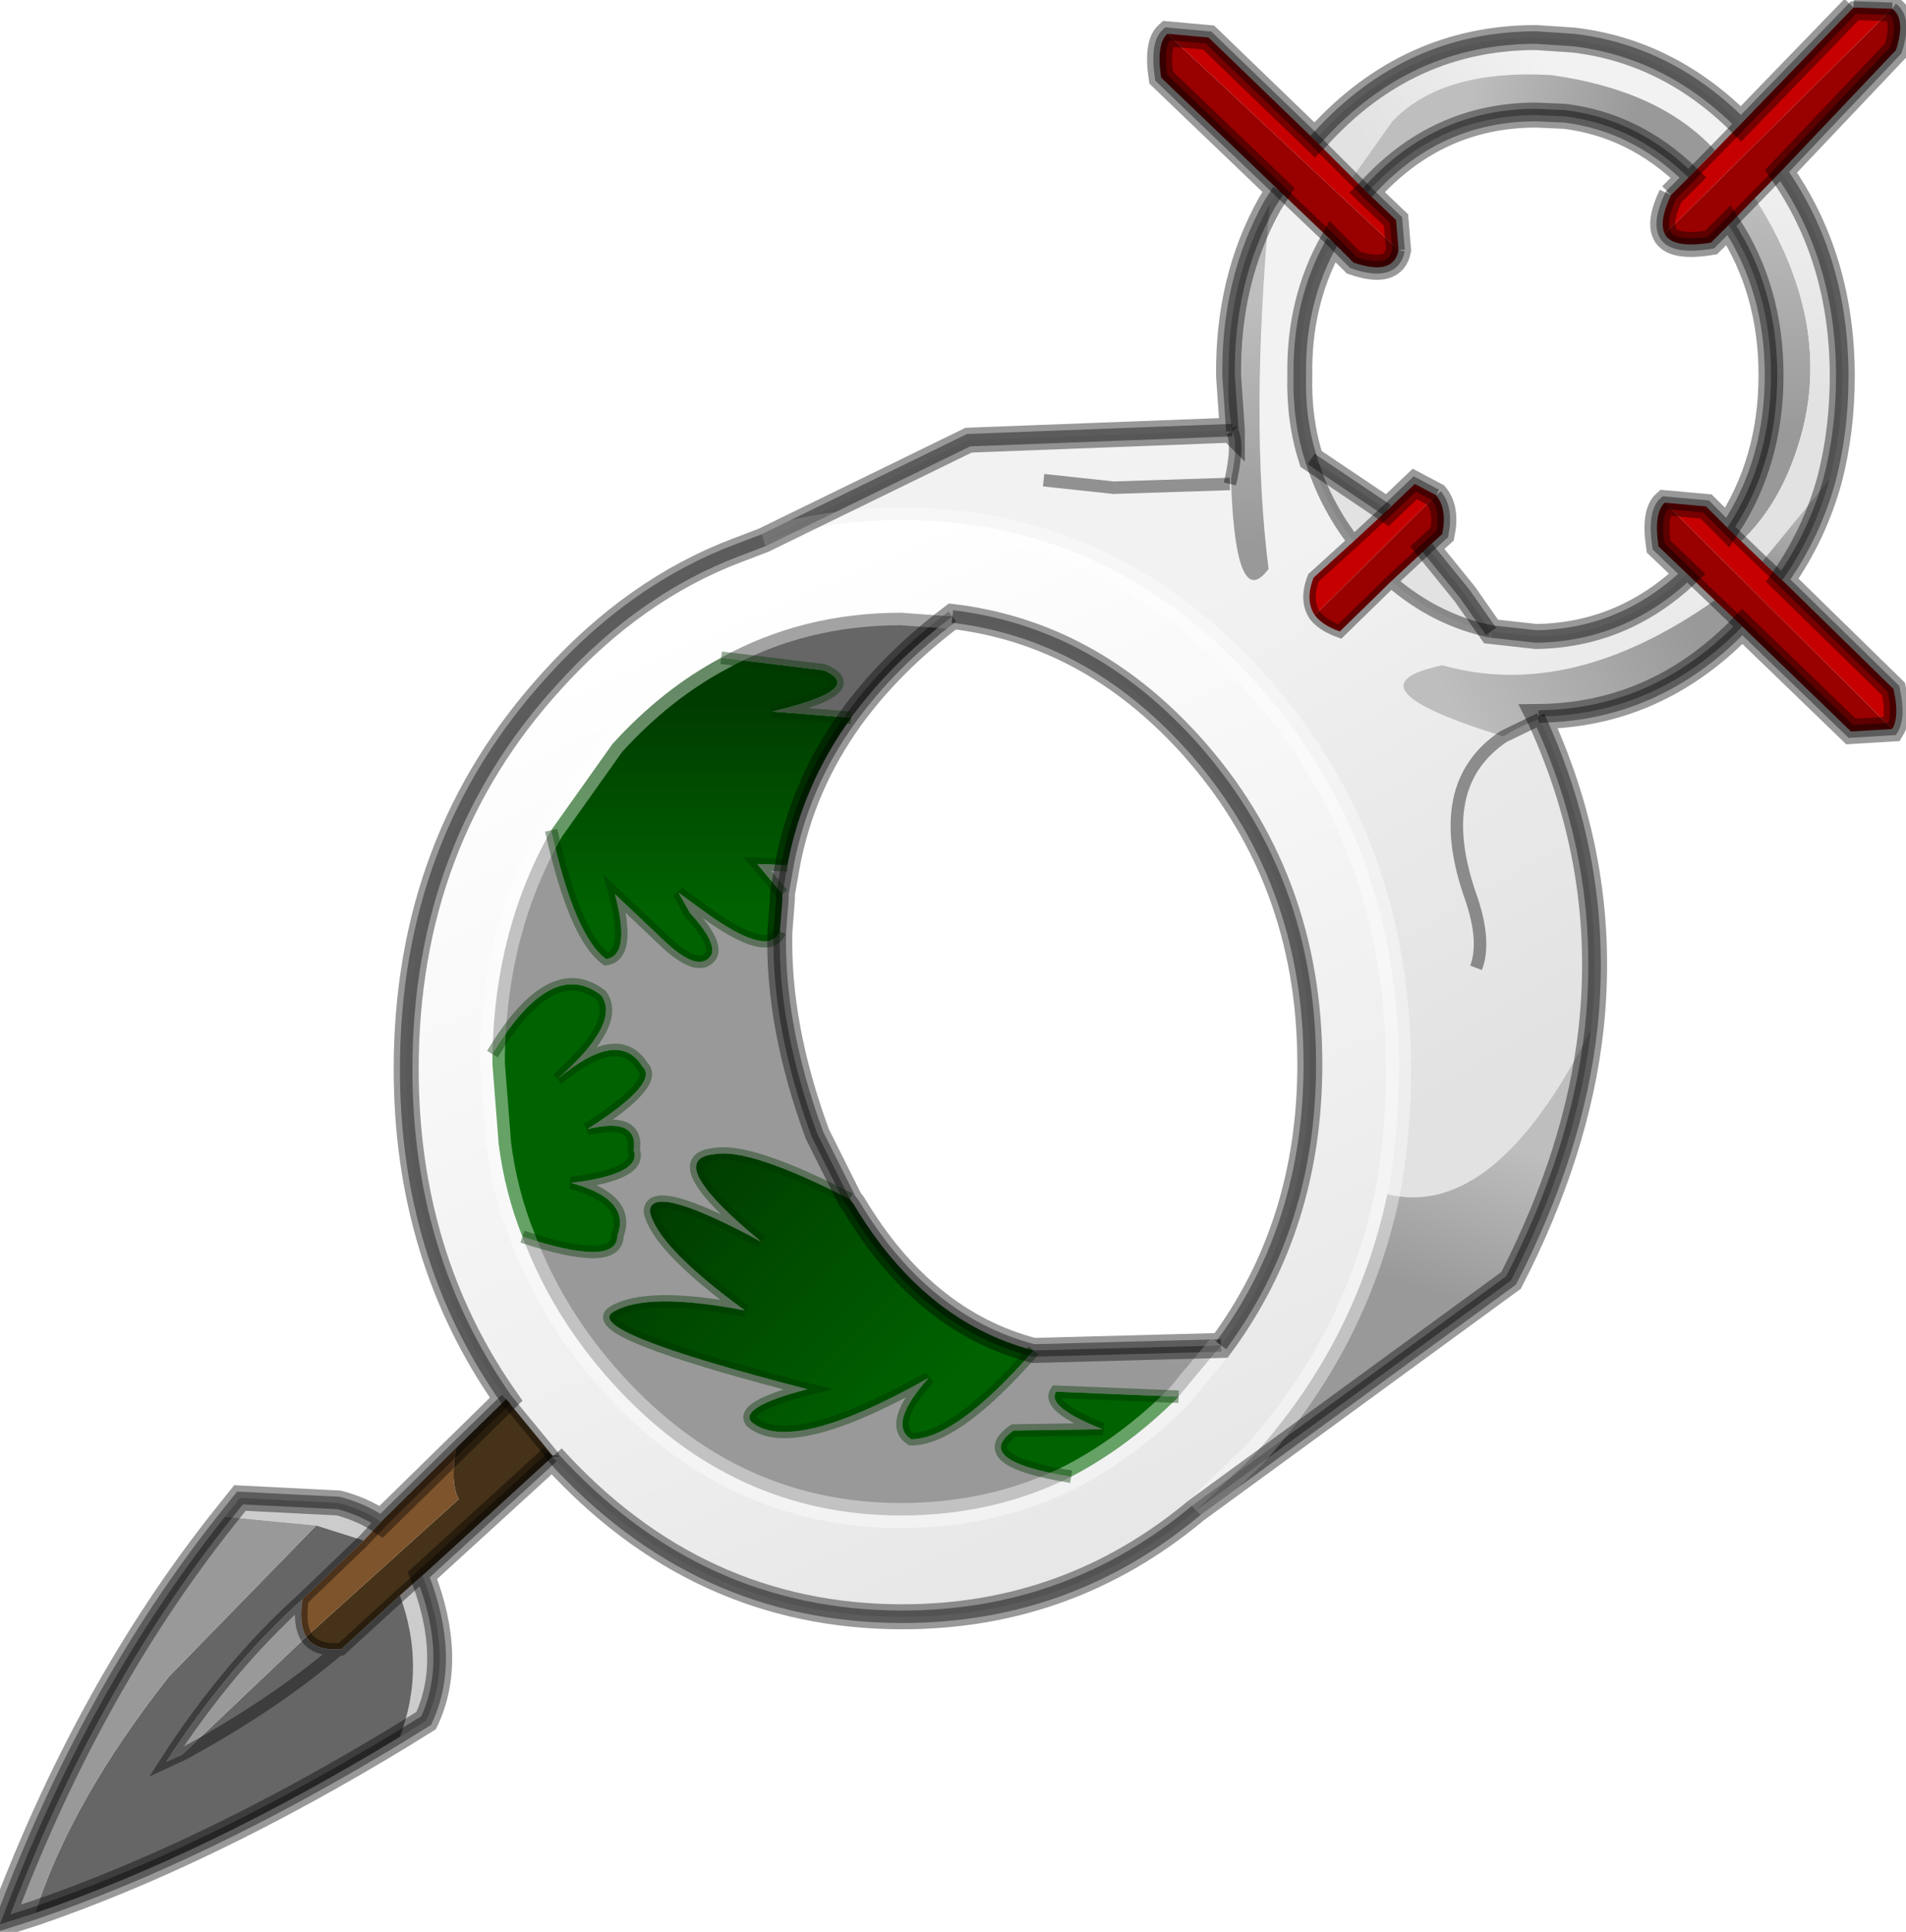 <?xml version="1.0" encoding="UTF-8"?>
<svg width="76px" height="77px" version="1.1" viewBox="236.95 161.7 76.25 76.65" xmlns="http://www.w3.org/2000/svg" xmlns:xlink="http://www.w3.org/1999/xlink">
<defs>
<linearGradient id="o" x1="-819.2" x2="819.2" gradientTransform="matrix(.004 -.003 .003 .005 14.55 -27.05)" gradientUnits="userSpaceOnUse">
<stop stop-color="#e2e2e2" offset="0"/>
<stop stop-color="#f2f2f2" offset=".988"/>
</linearGradient>
<linearGradient id="h" x1="-819.2" x2="819.2" gradientTransform="matrix(-.004 -.001 .001 -.004 16.65 -26.95)" gradientUnits="userSpaceOnUse">
<stop stop-color="#999" offset="0"/>
<stop stop-color="#bebebe" offset=".988"/>
</linearGradient>
<linearGradient id="g" x1="-819.2" x2="819.2" gradientTransform="matrix(0 -.006 .002 0 25.8 -20.55)" gradientUnits="userSpaceOnUse">
<stop stop-color="#999" offset="0"/>
<stop stop-color="#bebebe" offset=".988"/>
</linearGradient>
<linearGradient id="f" x1="-819.2" x2="819.2" gradientTransform="matrix(0 -.007 .002 0 26.7 -22.4)" gradientUnits="userSpaceOnUse">
<stop stop-color="#e2e2e2" offset="0"/>
<stop stop-color="#f2f2f2" offset=".988"/>
</linearGradient>
<linearGradient id="e" x1="-819.2" x2="819.2" gradientTransform="matrix(-.007 -.012 .017 -.01 10.15 -.65)" gradientUnits="userSpaceOnUse">
<stop stop-color="#e2e2e2" offset="0"/>
<stop stop-color="#f2f2f2" offset=".988"/>
</linearGradient>
<linearGradient id="d" x1="-819.2" x2="819.2" gradientTransform="matrix(0 -.006 .001 0 5 -16.3)" gradientUnits="userSpaceOnUse">
<stop stop-color="#999" offset="0"/>
<stop stop-color="#bebebe" offset=".988"/>
</linearGradient>
<linearGradient id="c" x1="-819.2" x2="819.2" gradientTransform="matrix(.01 .023 -.023 .01 -8.55 10.35)" gradientUnits="userSpaceOnUse">
<stop stop-color="#fff" offset="0"/>
<stop stop-color="#e7e7e7" offset=".988"/>
</linearGradient>
<linearGradient id="b" x1="-819.2" x2="819.2" gradientTransform="matrix(-.006 .002 -.001 -.002 18.05 -6.15)" gradientUnits="userSpaceOnUse">
<stop stop-color="#999" offset="0"/>
<stop stop-color="#bebebe" offset=".988"/>
</linearGradient>
<linearGradient id="a" x1="-819.2" x2="819.2" gradientTransform="matrix(0 -.004 .011 0 -16.05 -1.7)" gradientUnits="userSpaceOnUse">
<stop stop-color="#999" offset="0"/>
<stop stop-color="#666" offset=".988"/>
</linearGradient>
<linearGradient id="n" x1="-819.2" x2="819.2" gradientTransform="matrix(.001 -.004 .006 .002 11.65 14.85)" gradientUnits="userSpaceOnUse">
<stop stop-color="#999" offset="0"/>
<stop stop-color="#bebebe" offset=".988"/>
</linearGradient>
<g id="t">
<path d="m23.65-27.1q-2.2-2.4-6.55-3-4.35-0.25-6.35 1.85l-1.6 2.25-1.5-1.5 0.15-0.15q3.6-3.95 8.7-3.95l1.5 0.1q3.8 0.45 6.7 3.35l-1.05 1.05" fill="url(#o)"/>
<path d="m23.65-27.1-1.05 1.1q-2.15-2.1-4.95-2.45l-1.15-0.05q-3.95 0-6.7 3.05l-0.05 0.05-0.6-0.6 1.6-2.25q2-2.1 6.35-1.85 4.35 0.6 6.55 3" fill="url(#h)"/>
<path d="m24.7-11.45-0.55-0.55q1.75-2.65 1.75-6.1 0-3.4-1.7-6l1.05-1.1q3.2 5 1.8 9.7-0.75 2.55-2.35 4.05" fill="url(#g)"/>
<path d="m25.25-25.2 1.05-1.05q2.45 3.5 2.45 8.2 0 2.15-0.5 4.1l-2.7 3.3-0.85-0.8q1.6-1.5 2.35-4.05 1.4-4.7-1.8-9.7" fill="url(#f)"/>
<path d="m5.85-24.95 0.35-0.55 2.15 2.05q-1.35 2.4-1.3 5.35-0.05 1.8 0.45 3.35 0.55 1.8 1.7 3.3l-1.6 1.45q-0.35 0.9 0.05 1.5l1 0.65 2.05-2q1.8 1.55 4 2l1.8 0.2q3.45-0.05 6.05-2.5l1.1 1.05q-5.75 4.05-10.9 2.6-4.05 0.85 2.45 2.85 0.6-0.4 1.45-0.7 2.75 6 2.05 12.4-3.85 7.65-8.15 6.6 0.45-2.4 0.45-5 0-9.15-5.8-15.55-5.85-6.4-14.05-6.4-2.9 0-5.55 0.8l8.2-4 10.5-0.4 0.05 0.05q0.25 0.5-0.05 1.9l-0.05 0.2h0.05q0.2 5.15 1.5 3.4-0.75-5.9 0.05-14.6" fill="url(#e)"/>
<path d="m4.35-15.85v-0.05q-0.2-1.05-0.15-2.15-0.05-3.85 1.65-6.9-0.8 8.7-0.05 14.6-1.3 1.75-1.5-3.4v-0.2q0.3-1.4 0.05-1.9" fill="url(#d)"/>
<path d="m7.5-14.75 3.05 2.05-1.35 1.25q-1.15-1.5-1.7-3.3m3.2 4.9 1.45-1.35 1.5 1.85 1.05 1.5q-2.2-0.45-4-2" fill="#e2e2e2"/>
<path d="m2.9 27.3q-5.1 4.25-11.75 4.25-8.2 0-14-6.4v-0.05l-1.85-2.25q-4-5.7-4-13.2 0-9.15 5.85-15.55 3.3-3.65 7.4-5.2l1.05-0.4q2.65-0.8 5.55-0.8 8.2 0 14.05 6.4 5.8 6.4 5.8 15.55 0 2.6-0.45 5-1.25 5.9-5.35 10.45l-2.3 2.2m1-6.6q3.55-4.8 3.55-11.25 0-7.5-4.8-12.8-4.05-4.45-9.5-5.1l-2.05-0.15q-3.95 0-7.2 1.8-2.35 1.25-4.35 3.45l-2.45 3.45q-2.25 3.95-2.35 8.95v0.4l0.25 3.2q0.25 1.95 0.95 3.7 1.2 3.2 3.6 5.85 4.8 5.3 11.55 5.3 3.7 0 6.8-1.55 2.3-1.2 4.3-3.2l0.45-0.55 1.25-1.5" fill="url(#c)"/>
<path d="m23.65-9.1 1.1 1.05q-3.45 3.55-8.15 3.6l0.05 0.1q-0.85 0.3-1.45 0.7-6.5-2-2.45-2.85 5.15 1.45 10.9-2.6" fill="url(#b)"/>
<path d="m3.9 20.7-1.25 1.5-0.45 0.55-4.9-0.2q-0.4 0.6 1.85 1.5l-3.5 0.05h-0.05q-1.7 1.2 2.3 1.85-3.1 1.55-6.8 1.55-6.75 0-11.55-5.3-2.4-2.65-3.6-5.85 3.8 1.25 3.8-0.05 0.55-1.45-1.85-2.1 2.85-0.35 2.5-1.3 0.2-1.35-1.85-0.85 2.9-1.85 2.2-2.5-0.95-1.55-3.4 0.5 2.55-2.25 1.75-3.35-2-1.55-4.35 2.35 0.1-5 2.35-8.95 0.95 4.25 2.2 5.15 1-0.15 0.35-2.6l1.9 1.8q1.45 1.4 1.95 0.65 0.25-0.5-0.85-1.7l-0.45-0.8 1.1 0.8q2.5 1.8 2.95 0.75-0.1 3.75 1.5 8.1l1.3 2.6q-4-2.05-5.4-1.8-2.15 0.2 1.85 3.5-4.45-2.4-4.45-1.2 0.3 1.4 3.8 3.95-3.9-0.75-5.25 0.05-1.35 0.75 7.75 3.1-2.7 0.7-2.25 1.3 1.6 1.35 7.1-1.75-1.65 1.85-0.7 2.45 1.8 0 4.9-3.55l7.5-0.2m-20-27.5q3.25-1.8 7.2-1.8l2.05 0.15q-2.45 1.85-4.05 4.05l-3.15-0.25q3.8-0.9 2.05-1.65l-4.1-0.5" fill="url(#a)"/>
<path d="m18.7 8.05q-0.55 4.9-3.2 10.05l-12.6 9.2 2.3-2.2q4.1-4.55 5.35-10.45 4.3 1.05 8.15-6.6" fill="url(#n)"/>
</g>
<g id="s">
<use xlink:href="#t"/>
</g>
<linearGradient id="m" x1="-819.2" x2="819.2" gradientTransform="matrix(0 -.005 .007 0 -10 -6.35)" gradientUnits="userSpaceOnUse">
<stop stop-color="#006200" offset="0"/>
<stop stop-color="#003c00" offset=".988"/>
</linearGradient>
<linearGradient id="l" x1="-819.2" x2="819.2" gradientTransform="matrix(0 -.004 .011 0 -9.15 -7.15)" gradientUnits="userSpaceOnUse">
<stop stop-color="#999" offset="0"/>
<stop stop-color="#666" offset=".988"/>
</linearGradient>
<linearGradient id="k" x1="-819.2" x2="819.2" gradientTransform="matrix(0 -.002 .002 0 33.8 -17.35)" gradientUnits="userSpaceOnUse">
<stop stop-color="#999" offset="0"/>
<stop stop-color="#bebebe" offset=".988"/>
</linearGradient>
<linearGradient id="j" x1="-819.2" x2="819.2" gradientTransform="matrix(0 -.004 .011 0 -9.15 -7.15)" gradientUnits="userSpaceOnUse">
<stop stop-color="#006200" offset="0"/>
<stop stop-color="#003c00" offset=".988"/>
</linearGradient>
<linearGradient id="i" x1="-819.2" x2="819.2" gradientTransform="matrix(-.006 -.006 .005 -.005 -6.7 13.35)" gradientUnits="userSpaceOnUse">
<stop stop-color="#006200" offset="0"/>
<stop stop-color="#003c00" offset=".988"/>
</linearGradient>
<g id="r">
<path d="m-16-5.35 2.45-3.45q2-2.2 4.35-3.45l4.1 0.5q1.75 0.75-2.05 1.65l3.15 0.25q-1.95 2.7-2.55 5.9l-1.2-0.05 1 1.2v0.2l-0.1 1.3q-0.45 1.05-2.95-0.75l-1.1-0.8 0.45 0.8q1.1 1.2 0.85 1.7-0.5 0.75-1.95-0.65l-1.9-1.8q0.65 2.45-0.35 2.6-1.25-0.9-2.2-5.15" fill="url(#m)"/>
<path d="m-6.55-3.95-0.2 1.15-1-1.2 1.2 0.05" fill="url(#l)"/>
<path d="m28.55-29.2q-0.25-0.5 0.25-1.55l0.7-0.7 2.1-2.15 4.5-4.65 1.55 0.05-9.1 9m4.7 13.85 4.45 4.35q0.25 1.1-0.05 1.6l-9.1-9.05 1.65 0.15 0.85 0.85 1.4 1.35 0.8 0.75m-24.6-21.85 1.65 0.15 4.25 4.1 2.1 2.1 1.15 1.1 0.1 1.2-9.25-8.65m5.9 23.25q-0.4-0.6-0.05-1.5l1.6-1.45 1.35-1.25 1.1-1.05 0.85 0.45-4.85 4.8" fill="#c60000"/>
<path d="m28.55-29.2 9.1-9q0.55 0.4 0.15 1.65l-4.6 4.85-2.1 2.15-0.7 0.7q-1.55 0.25-1.85-0.35m9.1 19.8-1.65 0.1-4.35-4.2-2.2-2.1-1.15-1.1q-0.2-1.35 0.25-1.75l9.1 9.05m-24.55-21.55-4.7-4.5q-0.2-1.35 0.25-1.75l9.25 8.65q-0.2 1.05-1.8 0.5l-0.85-0.85-2.15-2.05m1.45 17 4.85-4.8q0.45 0.55 0.25 1.55l-0.6 0.55-1.45 1.35-2.05 2q-0.7-0.25-1-0.65" fill="#900"/>
<path d="m11.2-19.4v0.2h-0.05l0.05-0.2" fill="#e2e2e2"/>
<path d="m35.15-19.4q-0.6 2.2-1.9 4.05l-0.8-0.75 2.7-3.3" fill="url(#k)"/>
<path d="m9.1 17.3q-2 2-4.3 3.2-4-0.65-2.3-1.85h0.05l3.5-0.05q-2.25-0.9-1.85-1.5l4.9 0.2m-26.25-6.4q-0.7-1.75-0.95-3.7l-0.25-3.2v-0.4q2.35-3.9 4.35-2.35 0.8 1.1-1.75 3.35 2.45-2.05 3.4-0.5 0.7 0.65-2.2 2.5 2.05-0.5 1.85 0.85 0.35 0.95-2.5 1.3 2.4 0.65 1.85 2.1 0 1.3-3.8 0.05" fill="url(#j)"/>
<path d="m-4.05 9.4 0.15 0.2q2.8 4.7 7.2 5.85-3.1 3.55-4.9 3.55-0.95-0.6 0.7-2.45-5.5 3.1-7.1 1.75-0.45-0.6 2.25-1.3-9.1-2.35-7.75-3.1 1.35-0.8 5.25-0.05-3.5-2.55-3.8-3.95 0-1.2 4.45 1.2-4-3.3-1.85-3.5 1.4-0.25 5.4 1.8" fill="url(#i)"/>
<path d="m-15.95 19.7-5.2 4.75-0.9 0.8-2.35 2.15h-0.1q-0.95 0.05-1.3-0.5l6.1-5.5q-0.35-0.65-0.1-2.05l2-1.95 1.85 2.25v0.05" fill="#453218"/>
<path d="m-22.8 22.3 3-2.95q-0.25 1.4 0.1 2.05l-6.1 5.5q-0.3-0.5-0.15-1.5l2.45-2.35 0.7-0.75" fill="#7e542c"/>
<path d="m-21.15 24.45q1.3 3.35 0.15 5.8l-1.05 0.65q1.05-2.8 0-5.65l0.9-0.8m-7.9-2.35 0.6-0.75 3.95 0.2q0.95 0.25 1.7 0.75l-0.7 0.75-1.9-0.6-3.65-0.35" fill="#ccc"/>
<path d="m-22.05 30.9q-7.75 4.7-14.6 7.05 1.45-4.5 5.35-9.45l5.9-6.05 1.9 0.6-2.45 2.35q-3 2.7-5.45 6.5l0.65-0.3 4.95-4.7q0.35 0.55 1.3 0.5h0.1l2.35-2.15q1.05 2.85 0 5.65m-2.45-3.5q-2.65 2.25-6.25 4.2 3.6-1.95 6.25-4.2" fill="#666"/>
<path d="m-36.65 37.95-1.4 0.45q3.5-9.4 9-16.3l3.65 0.35-5.9 6.05q-3.9 4.95-5.35 9.45m10.7-12.55q-0.15 1 0.15 1.5l-4.95 4.7-0.65 0.3q2.45-3.8 5.45-6.5" fill="#999"/>
<path d="m23.5-9.9 0.05 0.1q2.75 6 2.05 12.4-0.55 4.9-3.2 10.05l-12.6 9.2m-25.75-2.15-5.2 4.75q1.3 3.35 0.15 5.8l-1.05 0.65q-7.75 4.7-14.6 7.05l-1.4 0.45q3.5-9.4 9-16.3l0.6-0.75 3.95 0.2q0.95 0.25 1.7 0.75l3-2.95 2-1.95m9.25-33.95 1.05-0.4 8.2-4 10.5-0.4h0.05m1.85-9.6-4.7-4.5q-0.2-1.35 0.25-1.75l1.65 0.15 4.25 4.1m3.35 4.4-0.1-1.2-1.15-1.1-2.1-2.1m-1.45 2 2.15 2.05 0.85 0.85q1.6 0.55 1.8-0.5m1.15 11.9 1.5 1.85 1.05 1.5m-10.4-8.05 0.05 0.05m-0.1 2.1-4.65 0.15-2.8-0.3m13.75 1.2-3.05-2.05m-14.35 6.3q-2.45 1.85-4.05 4.05-1.95 2.7-2.55 5.9l-0.2 1.15v0.2l-0.1 1.3q-0.1 3.75 1.5 8.1l1.3 2.6 0.15 0.2q2.8 4.7 7.2 5.85l7.5-0.2m12.75-25.05-1.45 0.7q-2.9 1.95-1.3 6.45 0.6 1.75 0.2 2.8m-36.95 19.5v0.05m-9.85 7.2q0.35 0.55 1.3 0.5h0.1l2.35-2.15 0.9-0.8m-2.35-1.4 0.7-0.75m-0.7 0.75-2.45 2.35q-0.15 1 0.15 1.5m-0.15-1.5q-3 2.7-5.45 6.5l0.65-0.3q3.6-1.95 6.25-4.2" fill="none" stroke="#000" stroke-opacity=".4" stroke-width=".5"/>
<path d="m10.8 15.25-1.25 1.5-0.45 0.55q-2 2-4.3 3.2-3.1 1.55-6.8 1.55-6.75 0-11.55-5.3-2.4-2.65-3.6-5.85-0.7-1.75-0.95-3.7l-0.25-3.2v-0.4q0.1-5 2.35-8.95l2.45-3.45q2-2.2 4.35-3.45 3.25-1.8 7.2-1.8l2.05 0.15m-7.55-3.05q2.65-0.8 5.55-0.8 8.2 0 14.05 6.4 5.8 6.4 5.8 15.55 0 2.6-0.45 5-1.25 5.9-5.35 10.45l-2.3 2.2" fill="none" stroke="#fff" stroke-opacity=".4"/>
<path d="m4.8 20.5q-4-0.65-2.3-1.85h0.05l3.5-0.05q-2.25-0.9-1.85-1.5l4.9 0.2m-25.1-22.65q0.95 4.25 2.2 5.15 1-0.15 0.35-2.6l1.9 1.8q1.45 1.4 1.95 0.65 0.25-0.5-0.85-1.7l-0.45-0.8 1.1 0.8q2.5 1.8 2.95 0.75m2.85-8.55-3.15-0.25q3.8-0.9 2.05-1.65l-4.1-0.5m2.45 9.45-1-1.2 1.2 0.05m9.85 19.4q-3.1 3.55-4.9 3.55-0.95-0.6 0.7-2.45-5.5 3.1-7.1 1.75-0.45-0.6 2.25-1.3-9.1-2.35-7.75-3.1 1.35-0.8 5.25-0.05-3.5-2.55-3.8-3.95 0-1.2 4.45 1.2-4-3.3-1.85-3.5 1.4-0.25 5.4 1.8m-14.3-5.8q2.35-3.9 4.35-2.35 0.8 1.1-1.75 3.35 2.45-2.05 3.4-0.5 0.7 0.65-2.2 2.5 2.05-0.5 1.85 0.85 0.35 0.95-2.5 1.3 2.4 0.65 1.85 2.1 0 1.3-3.8 0.05" fill="none" stroke="#030" stroke-opacity=".4" stroke-width=".5"/>
<path d="m37.65-38.2-1.55-0.05-4.5 4.65-2.1 2.15-0.7 0.7q-0.5 1.05-0.25 1.55 0.3 0.6 1.85 0.35l0.7-0.7 2.1-2.15q2.45 3.5 2.45 8.2 0 2.15-0.5 4.1-0.6 2.2-1.9 4.05l4.45 4.35q0.25 1.1-0.05 1.6l-1.65 0.1-4.35-4.2q-3.45 3.55-8.15 3.6m14.15-28.3q0.55 0.4 0.15 1.65l-4.6 4.85m-23.4 53.55q-5.1 4.25-11.75 4.25-8.2 0-14-6.4v-0.05l-1.85-2.25q-4-5.7-4-13.2 0-9.15 5.85-15.55 3.3-3.65 7.4-5.2m19.8-4.8-0.15-2.15q-0.05-3.85 1.65-6.9l0.35-0.55m1.45-2 0.15-0.15q3.6-3.95 8.7-3.95l1.5 0.1q3.8 0.45 6.7 3.35m-14.95 2.75 0.05-0.05q2.75-3.05 6.7-3.05l1.15 0.05q2.8 0.35 4.95 2.45m-10.1 12.7-0.85-0.45-1.1 1.05-1.35 1.25-1.6 1.45q-0.35 0.9 0.05 1.5 0.3 0.4 1 0.65l2.05-2 1.45-1.35m0.35-2.1q0.45 0.55 0.25 1.55l-0.6 0.55m2.55 3.35 1.8 0.2q3.45-0.05 6.05-2.5l-1.15-1.1q-0.2-1.35 0.25-1.75l1.65 0.15 0.85 0.85q1.75-2.65 1.75-6.1 0-3.4-1.7-6m-19.85 8.25v-0.05m0 0.05q0.25 0.5-0.05 1.9l-0.05 0.2m4.95 2.3q-1.15-1.5-1.7-3.3-0.5-1.55-0.45-3.35-0.05-2.95 1.3-5.35m-15.2 15q5.45 0.65 9.5 5.1 4.8 5.3 4.8 12.8 0 6.45-3.55 11.25m20.25-32.7 1.4 1.35m0.8 0.75-0.8-0.75m-3 0.5 2.2 2.1m-10.05 0.2q-2.2-0.45-4-2" fill="none" stroke="#000" stroke-opacity=".4" stroke-width=".5"/>
<path d="m36.1-38.25-4.5 4.65q-2.9-2.9-6.7-3.35l-1.5-0.1q-5.1 0-8.7 3.95l-0.15 0.15-4.25-4.1-1.65-0.15q-0.45 0.4-0.25 1.75l4.7 4.5-0.35 0.55q-1.7 3.05-1.65 6.9l0.15 2.15v0.05l-0.05-0.05-10.5 0.4-8.2 4-1.05 0.4q-4.1 1.55-7.4 5.2-5.85 6.4-5.85 15.55 0 7.5 4 13.2l-5 4.9q-0.75-0.5-1.7-0.75l-3.95-0.2-0.6 0.75q-5.5 6.9-9 16.3l1.4-0.45q6.85-2.35 14.6-7.05l1.05-0.65q1.15-2.45-0.15-5.8l5.2-4.75v-0.05 0.05q5.8 6.4 14 6.4 6.65 0 11.75-4.25l12.6-9.2q2.65-5.15 3.2-10.05 0.7-6.4-2.05-12.4l-0.05-0.1q4.7-0.05 8.15-3.6l4.35 4.2 1.65-0.1q0.3-0.5 0.05-1.6l-4.45-4.35q1.3-1.85 1.9-4.05 0.5-1.95 0.5-4.1 0-4.7-2.45-8.2l4.6-4.85q0.4-1.25-0.15-1.65l-1.55-0.05m-7.3 7.5q-0.5 1.05-0.25 1.55 0.3 0.6 1.85 0.35l0.7-0.7q1.7 2.6 1.7 6 0 3.45-1.75 6.1l-0.85-0.85-1.65-0.15q-0.45 0.4-0.25 1.75l1.15 1.1q-2.6 2.45-6.05 2.5l-1.8-0.2-1.05-1.5-1.5-1.85 0.6-0.55q0.2-1-0.25-1.55l-0.85-0.45-1.1 1.05-3.05-2.05q-0.5-1.55-0.45-3.35-0.05-2.95 1.3-5.35l0.85 0.85q1.6 0.55 1.8-0.5l-0.1-1.2-1.15-1.1 0.05-0.05q2.75-3.05 6.7-3.05l1.15 0.05q2.8 0.35 4.95 2.45l-0.7 0.7m-19.25 21.95q4.8 5.3 4.8 12.8 0 6.45-3.55 11.25l-7.5 0.2q-4.4-1.15-7.2-5.85l-0.15-0.2-1.3-2.6q-1.6-4.35-1.5-8.1l0.1-1.3v-0.2l0.2-1.15q0.6-3.2 2.55-5.9 1.6-2.2 4.05-4.05 5.45 0.65 9.5 5.1" fill="none" stroke="#000" stroke-opacity=".4"/>
</g>
<g id="q">
<use transform="translate(6.9 -5.45)" filter="url(#p)" xlink:href="#s"/>
<use xlink:href="#r"/>
</g>
<filter id="p">
<feColorMatrix in="SourceGraphic" result="cxform" values="0.5 0.0 0.0 0.0 0.199 0.0 0.5 0.0 0.0 0.199 0.0 0.0 0.5 0.0 0.0 0.0 0.0 0.0 1.0 0.0"/>
<feComposite in2="SourceGraphic" operator="in" result="color-xform"/>
</filter>
</defs>
<use transform="translate(275 199.95)" xlink:href="#q"/>
</svg>
